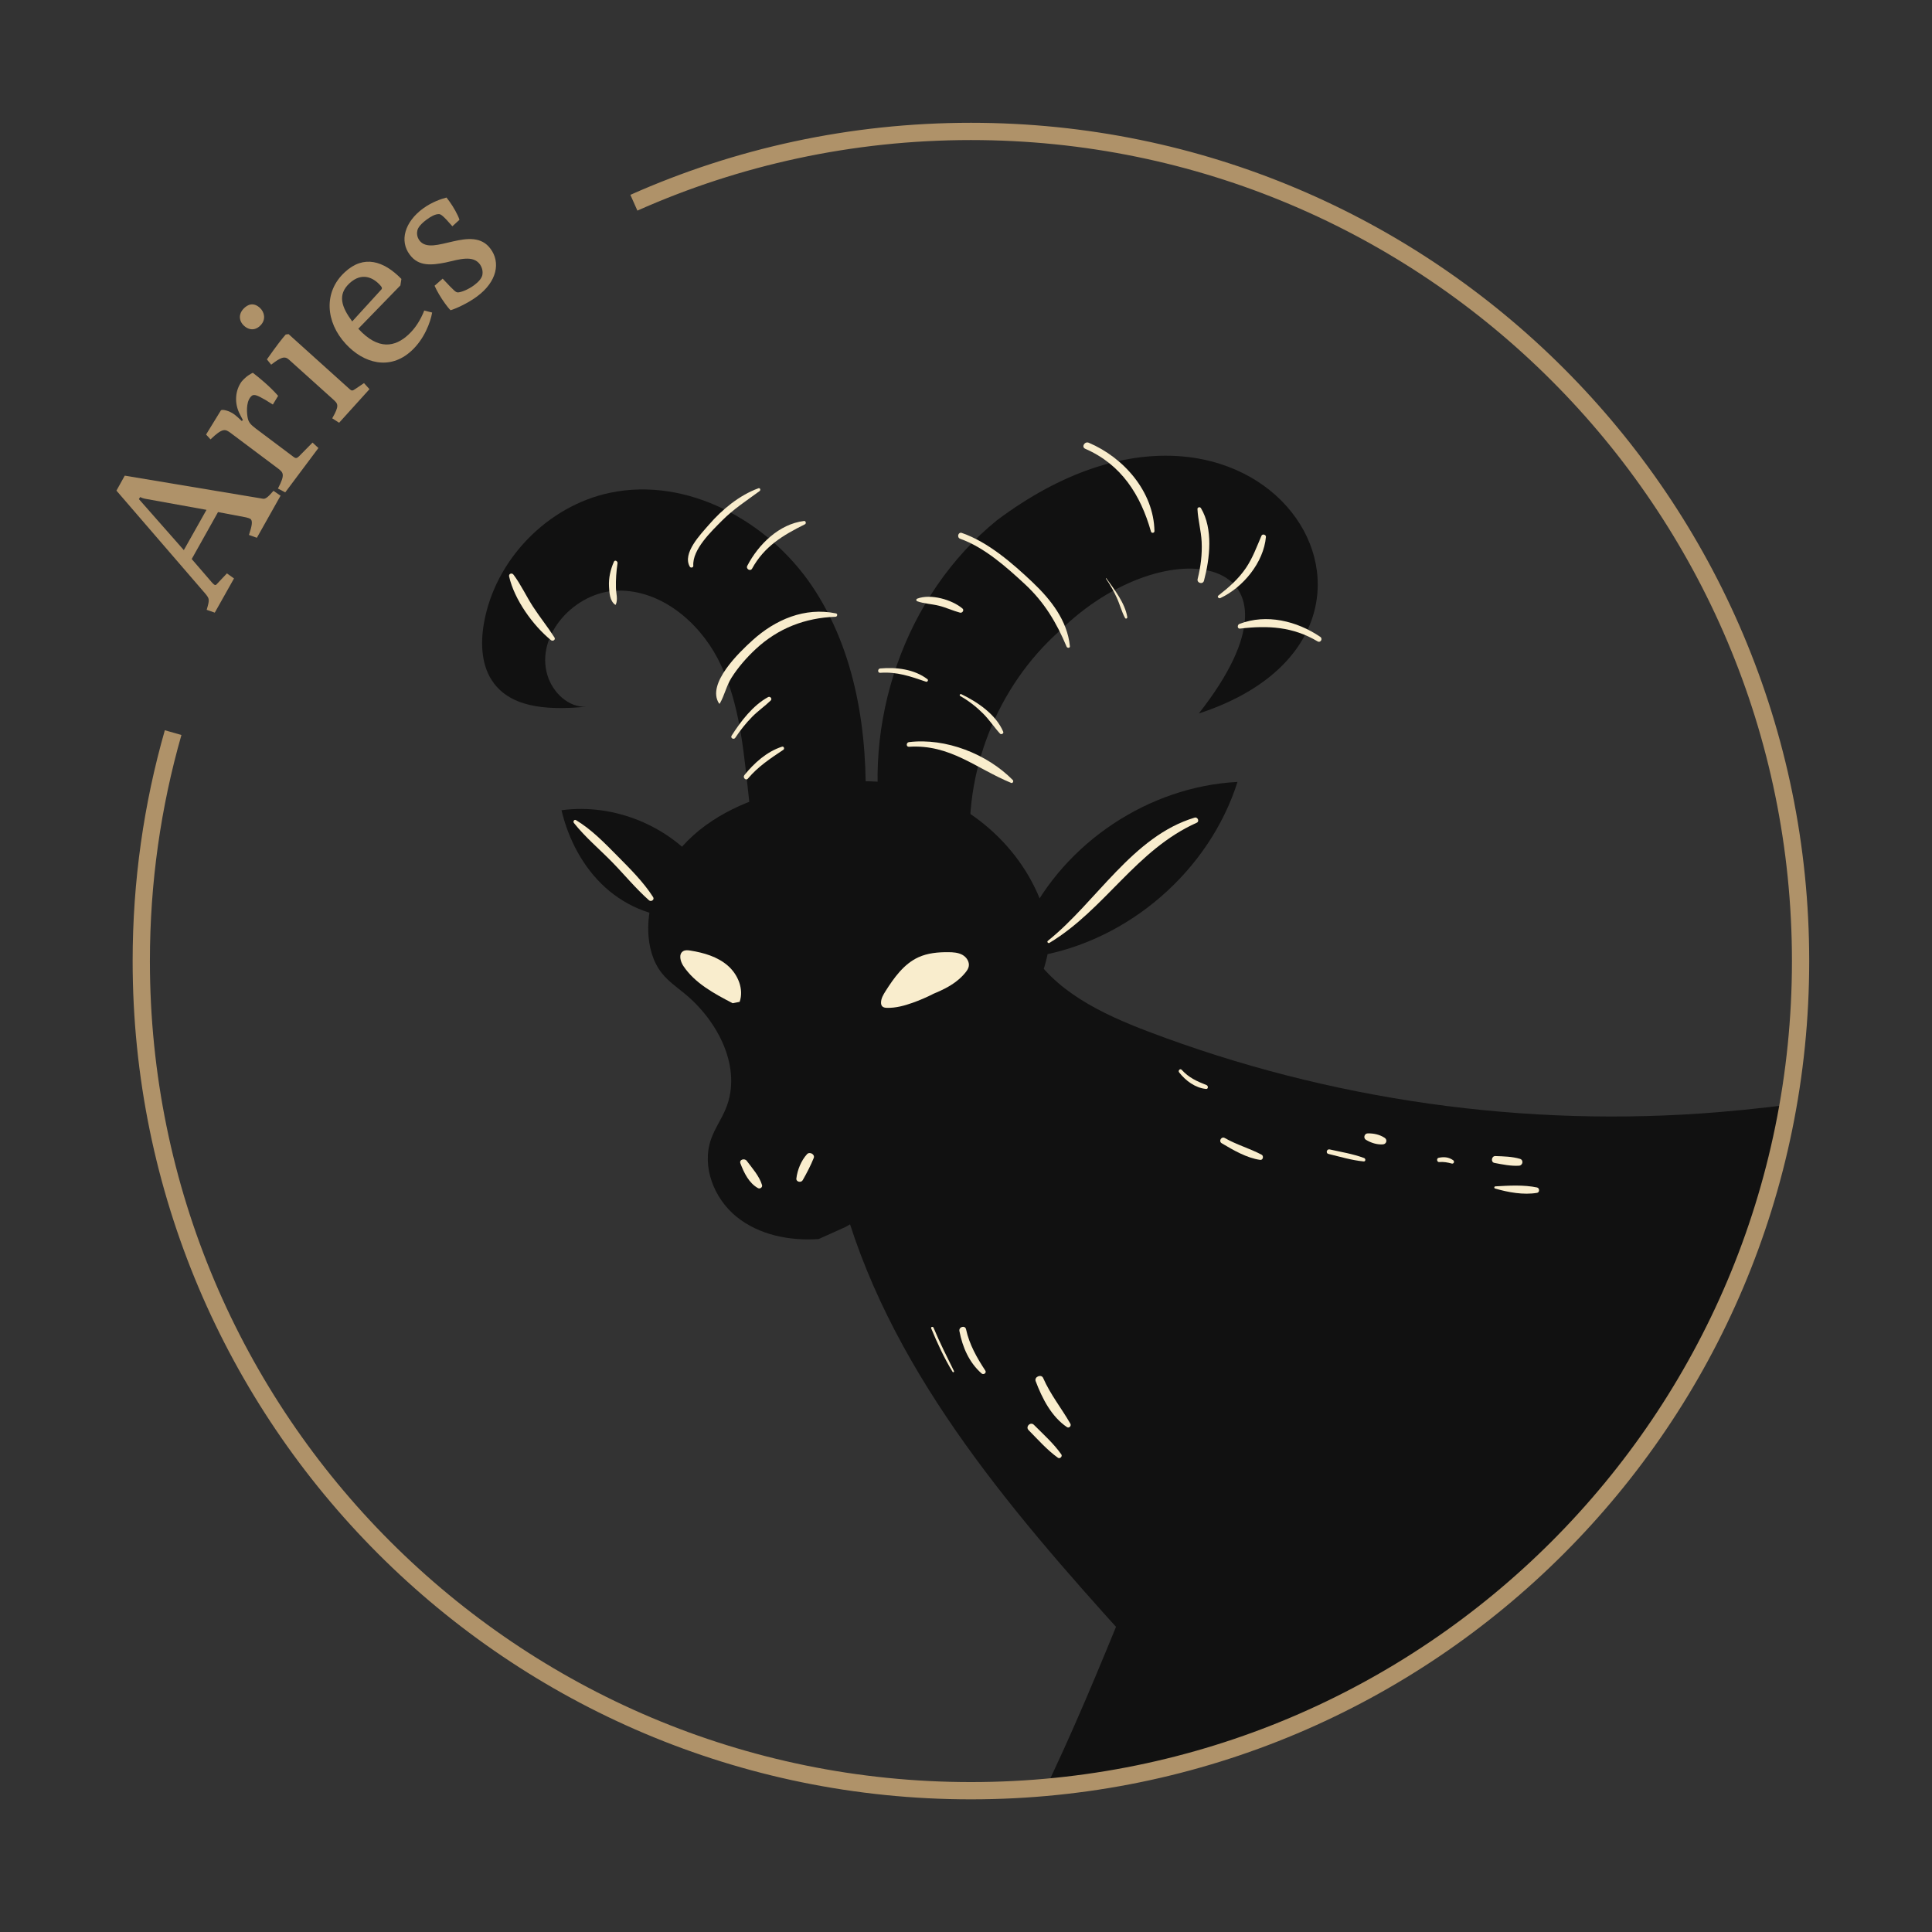 <?xml version="1.0" encoding="UTF-8" standalone="no"?>
<!-- Created with Inkscape (http://www.inkscape.org/) -->

<svg
   width="128"
   height="128"
   viewBox="0 0 33.867 33.867"
   version="1.1"
   id="svg1"
   inkscape:version="1.4.2 (f4327f4, 2025-05-13)"
   sodipodi:docname="Ovan.svg"
   xmlns:inkscape="http://www.inkscape.org/namespaces/inkscape"
   xmlns:sodipodi="http://sodipodi.sourceforge.net/DTD/sodipodi-0.dtd"
   xmlns="http://www.w3.org/2000/svg"
   xmlns:svg="http://www.w3.org/2000/svg">
  <rect x="0" y="0" width="33.867" height="33.867" fill="#333333" stroke="none"/>
  <sodipodi:namedview
     id="namedview1"
     pagecolor="#ffffff"
     bordercolor="#000000"
     borderopacity="0.25"
     inkscape:showpageshadow="2"
     inkscape:pageopacity="0.0"
     inkscape:pagecheckerboard="0"
     inkscape:deskcolor="#d1d1d1"
     inkscape:document-units="mm"
     inkscape:zoom="4.0668163"
     inkscape:cx="73.398938"
     inkscape:cy="39.957546"
     inkscape:window-width="1920"
     inkscape:window-height="1009"
     inkscape:window-x="1912"
     inkscape:window-y="-8"
     inkscape:window-maximized="1"
     inkscape:current-layer="layer1" />
  <defs
     id="defs1">
    <clipPath
       clipPathUnits="userSpaceOnUse"
       id="clipPath390">
      <path
         d="m 76.478,306.803 c 0,-26.667 21.618,-48.284 48.284,-48.284 v 0 c 26.667,0 48.285,21.617 48.285,48.284 v 0 c 0,26.666 -21.618,48.284 -48.285,48.284 v 0 c -26.666,0 -48.284,-21.618 -48.284,-48.284"
         transform="translate(-118.864,-315.462)"
         id="path390" />
    </clipPath>
    <clipPath
       clipPathUnits="userSpaceOnUse"
       id="clipPath392">
      <path
         d="m 76.478,306.803 c 0,-26.667 21.618,-48.284 48.284,-48.284 v 0 c 26.667,0 48.285,21.617 48.285,48.284 v 0 c 0,26.666 -21.618,48.284 -48.285,48.284 v 0 c -26.666,0 -48.284,-21.618 -48.284,-48.284"
         transform="translate(-119.918,-313.786)"
         id="path392" />
    </clipPath>
    <clipPath
       clipPathUnits="userSpaceOnUse"
       id="clipPath394">
      <path
         d="m 76.478,306.803 c 0,-26.667 21.618,-48.284 48.284,-48.284 v 0 c 26.667,0 48.285,21.617 48.285,48.284 v 0 c 0,26.666 -21.618,48.284 -48.285,48.284 v 0 c -26.666,0 -48.284,-21.618 -48.284,-48.284"
         transform="translate(-116.164,-290.715)"
         id="path394" />
    </clipPath>
    <clipPath
       clipPathUnits="userSpaceOnUse"
       id="clipPath396">
      <path
         d="m 76.478,306.803 c 0,-26.667 21.618,-48.284 48.284,-48.284 v 0 c 26.667,0 48.285,21.617 48.285,48.284 v 0 c 0,26.666 -21.618,48.284 -48.285,48.284 v 0 c -26.666,0 -48.284,-21.618 -48.284,-48.284"
         transform="translate(-108.587,-309.366)"
         id="path396" />
    </clipPath>
    <clipPath
       clipPathUnits="userSpaceOnUse"
       id="clipPath398">
      <path
         d="m 76.478,306.803 c 0,-26.667 21.618,-48.284 48.284,-48.284 v 0 c 26.667,0 48.285,21.617 48.285,48.284 v 0 c 0,26.666 -21.618,48.284 -48.285,48.284 v 0 c -26.666,0 -48.284,-21.618 -48.284,-48.284"
         transform="translate(-128.169,-309.033)"
         id="path398" />
    </clipPath>
    <clipPath
       clipPathUnits="userSpaceOnUse"
       id="clipPath400">
      <path
         d="m 76.478,306.803 c 0,-26.667 21.618,-48.284 48.284,-48.284 v 0 c 26.667,0 48.285,21.617 48.285,48.284 v 0 c 0,26.666 -21.618,48.284 -48.285,48.284 v 0 c -26.666,0 -48.284,-21.618 -48.284,-48.284"
         transform="translate(-117.416,-293.489)"
         id="path400" />
    </clipPath>
    <clipPath
       clipPathUnits="userSpaceOnUse"
       id="clipPath402">
      <path
         d="m 76.478,306.803 c 0,-26.667 21.618,-48.284 48.284,-48.284 v 0 c 26.667,0 48.285,21.617 48.285,48.284 v 0 c 0,26.666 -21.618,48.284 -48.285,48.284 v 0 c -26.666,0 -48.284,-21.618 -48.284,-48.284"
         transform="translate(-138.468,-271.157)"
         id="path402" />
    </clipPath>
    <clipPath
       clipPathUnits="userSpaceOnUse"
       id="clipPath406">
      <path
         d="m 76.478,306.803 c 0,-26.667 21.618,-48.284 48.284,-48.284 v 0 c 26.667,0 48.285,21.617 48.285,48.284 v 0 c 0,26.666 -21.618,48.284 -48.285,48.284 v 0 c -26.666,0 -48.284,-21.618 -48.284,-48.284"
         transform="translate(-165.457,-278.563)"
         id="path406" />
    </clipPath>
    <clipPath
       clipPathUnits="userSpaceOnUse"
       id="clipPath414">
      <path
         d="m 76.478,306.803 c 0,-26.667 21.618,-48.284 48.284,-48.284 v 0 c 26.667,0 48.285,21.617 48.285,48.284 v 0 c 0,26.666 -21.618,48.284 -48.285,48.284 v 0 c -26.666,0 -48.284,-21.618 -48.284,-48.284"
         transform="translate(-133.982,-269.716)"
         id="path414" />
    </clipPath>
    <clipPath
       clipPathUnits="userSpaceOnUse"
       id="clipPath416">
      <path
         d="M 0,500 H 500 V 0 H 0 Z"
         transform="translate(-105.459,-350.734)"
         id="path416" />
    </clipPath>
    <clipPath
       clipPathUnits="userSpaceOnUse"
       id="clipPath423">
      <path
         d="M 0,500 H 500 V 0 H 0 Z"
         transform="translate(-104.409,-327.459)"
         id="path423" />
    </clipPath>
    <clipPath
       clipPathUnits="userSpaceOnUse"
       id="clipPath425">
      <path
         d="M 0,500 H 500 V 0 H 0 Z"
         transform="translate(-108.9,-329.71)"
         id="path425" />
    </clipPath>
    <clipPath
       clipPathUnits="userSpaceOnUse"
       id="clipPath427">
      <path
         d="M 0,500 H 500 V 0 H 0 Z"
         transform="translate(-112.305,-329.545)"
         id="path427" />
    </clipPath>
    <clipPath
       clipPathUnits="userSpaceOnUse"
       id="clipPath429">
      <path
         d="M 0,500 H 500 V 0 H 0 Z"
         transform="translate(-110.438,-321.736)"
         id="path429" />
    </clipPath>
    <clipPath
       clipPathUnits="userSpaceOnUse"
       id="clipPath431">
      <path
         d="M 0,500 H 500 V 0 H 0 Z"
         transform="translate(-111.33,-319.744)"
         id="path431" />
    </clipPath>
    <clipPath
       clipPathUnits="userSpaceOnUse"
       id="clipPath433">
      <path
         d="M 0,500 H 500 V 0 H 0 Z"
         transform="translate(-121.871,-327.652)"
         id="path433" />
    </clipPath>
    <clipPath
       clipPathUnits="userSpaceOnUse"
       id="clipPath435">
      <path
         d="M 0,500 H 500 V 0 H 0 Z"
         transform="translate(-124.359,-331.27)"
         id="path435" />
    </clipPath>
    <clipPath
       clipPathUnits="userSpaceOnUse"
       id="clipPath437">
      <path
         d="M 0,500 H 500 V 0 H 0 Z"
         transform="translate(-132.797,-328.965)"
         id="path437" />
    </clipPath>
    <clipPath
       clipPathUnits="userSpaceOnUse"
       id="clipPath439">
      <path
         d="M 0,500 H 500 V 0 H 0 Z"
         transform="translate(-131.599,-336.484)"
         id="path439" />
    </clipPath>
    <clipPath
       clipPathUnits="userSpaceOnUse"
       id="clipPath441">
      <path
         d="M 0,500 H 500 V 0 H 0 Z"
         transform="translate(-138.476,-328.842)"
         id="path441" />
    </clipPath>
    <clipPath
       clipPathUnits="userSpaceOnUse"
       id="clipPath443">
      <path
         d="M 0,500 H 500 V 0 H 0 Z"
         transform="translate(-139.423,-327.836)"
         id="path443" />
    </clipPath>
    <clipPath
       clipPathUnits="userSpaceOnUse"
       id="clipPath445">
      <path
         d="M 0,500 H 500 V 0 H 0 Z"
         transform="translate(-145.211,-325.591)"
         id="path445" />
    </clipPath>
    <clipPath
       clipPathUnits="userSpaceOnUse"
       id="clipPath447">
      <path
         d="M 0,500 H 500 V 0 H 0 Z"
         transform="translate(-119.726,-323.509)"
         id="path447" />
    </clipPath>
    <clipPath
       clipPathUnits="userSpaceOnUse"
       id="clipPath449">
      <path
         d="M 0,500 H 500 V 0 H 0 Z"
         transform="translate(-124.359,-322.165)"
         id="path449" />
    </clipPath>
    <clipPath
       clipPathUnits="userSpaceOnUse"
       id="clipPath451">
      <path
         d="M 0,500 H 500 V 0 H 0 Z"
         transform="translate(-121.391,-319.226)"
         id="path451" />
    </clipPath>
    <clipPath
       clipPathUnits="userSpaceOnUse"
       id="clipPath453">
      <path
         d="M 0,500 H 500 V 0 H 0 Z"
         transform="translate(-112.063,-317.382)"
         id="path453" />
    </clipPath>
    <clipPath
       clipPathUnits="userSpaceOnUse"
       id="clipPath455">
      <path
         d="M 0,500 H 500 V 0 H 0 Z"
         transform="translate(-100.858,-325.556)"
         id="path455" />
    </clipPath>
    <clipPath
       clipPathUnits="userSpaceOnUse"
       id="clipPath457">
      <path
         d="M 0,500 H 500 V 0 H 0 Z"
         transform="translate(-106.572,-310.519)"
         id="path457" />
    </clipPath>
    <clipPath
       clipPathUnits="userSpaceOnUse"
       id="clipPath459">
      <path
         d="M 0,500 H 500 V 0 H 0 Z"
         transform="translate(-129.524,-307.866)"
         id="path459" />
    </clipPath>
    <clipPath
       clipPathUnits="userSpaceOnUse"
       id="clipPath461">
      <path
         d="M 0,500 H 500 V 0 H 0 Z"
         transform="translate(-111.629,-295.092)"
         id="path461" />
    </clipPath>
    <clipPath
       clipPathUnits="userSpaceOnUse"
       id="clipPath463">
      <path
         d="M 0,500 H 500 V 0 H 0 Z"
         transform="translate(-115.234,-294.121)"
         id="path463" />
    </clipPath>
    <clipPath
       clipPathUnits="userSpaceOnUse"
       id="clipPath465">
      <path
         d="M 0,500 H 500 V 0 H 0 Z"
         transform="translate(-111.179,-304.372)"
         id="path465" />
    </clipPath>
    <clipPath
       clipPathUnits="userSpaceOnUse"
       id="clipPath467">
      <path
         d="M 0,500 H 500 V 0 H 0 Z"
         transform="translate(-122.822,-304.924)"
         id="path467" />
    </clipPath>
    <clipPath
       clipPathUnits="userSpaceOnUse"
       id="clipPath469">
      <path
         d="M 0,500 H 500 V 0 H 0 Z"
         transform="translate(-145.683,-295.645)"
         id="path469" />
    </clipPath>
    <clipPath
       clipPathUnits="userSpaceOnUse"
       id="clipPath471">
      <path
         d="M 0,500 H 500 V 0 H 0 Z"
         transform="translate(-147.861,-296.458)"
         id="path471" />
    </clipPath>
    <clipPath
       clipPathUnits="userSpaceOnUse"
       id="clipPath473">
      <path
         d="M 0,500 H 500 V 0 H 0 Z"
         transform="translate(-155.336,-293.64)"
         id="path473" />
    </clipPath>
    <clipPath
       clipPathUnits="userSpaceOnUse"
       id="clipPath475">
      <path
         d="M 0,500 H 500 V 0 H 0 Z"
         transform="translate(-155.298,-295.123)"
         id="path475" />
    </clipPath>
    <clipPath
       clipPathUnits="userSpaceOnUse"
       id="clipPath477">
      <path
         d="M 0,500 H 500 V 0 H 0 Z"
         transform="translate(-152.102,-295.172)"
         id="path477" />
    </clipPath>
    <clipPath
       clipPathUnits="userSpaceOnUse"
       id="clipPath479">
      <path
         d="M 0,500 H 500 V 0 H 0 Z"
         transform="translate(-137.039,-300.365)"
         id="path479" />
    </clipPath>
    <clipPath
       clipPathUnits="userSpaceOnUse"
       id="clipPath481">
      <path
         d="M 0,500 H 500 V 0 H 0 Z"
         transform="translate(-139.503,-296.263)"
         id="path481" />
    </clipPath>
    <clipPath
       clipPathUnits="userSpaceOnUse"
       id="clipPath483">
      <path
         d="M 0,500 H 500 V 0 H 0 Z"
         transform="translate(-122.676,-285.544)"
         id="path483" />
    </clipPath>
    <clipPath
       clipPathUnits="userSpaceOnUse"
       id="clipPath485">
      <path
         d="M 0,500 H 500 V 0 H 0 Z"
         transform="translate(-124.312,-285.382)"
         id="path485" />
    </clipPath>
    <clipPath
       clipPathUnits="userSpaceOnUse"
       id="clipPath487">
      <path
         d="M 0,500 H 500 V 0 H 0 Z"
         transform="translate(-128.728,-282.484)"
         id="path487" />
    </clipPath>
    <clipPath
       clipPathUnits="userSpaceOnUse"
       id="clipPath489">
      <path
         d="M 0,500 H 500 V 0 H 0 Z"
         transform="translate(-128.318,-279.648)"
         id="path489" />
    </clipPath>
  </defs>
  <g
     inkscape:label="Layer 1"
     inkscape:groupmode="layer"
     id="layer1">
    <g
       id="g36"
       transform="matrix(0.227,0,0,0.227,-20.807,-41.624)">
      <path
         id="path389"
         d="m 0,0 c 0.167,4.552 -0.542,9.301 -3.09,13.077 -2.548,3.776 -7.232,6.333 -11.691,5.403 -3.645,-0.76 -6.675,-3.891 -7.315,-7.558 -0.209,-1.202 -0.15,-2.538 0.595,-3.504 1.172,-1.52 3.43,-1.501 5.343,-1.338 -1.037,-0.052 -1.949,0.82 -2.255,1.813 -0.727,2.357 1.606,4.869 4.072,4.917 2.465,0.047 4.66,-1.77 5.799,-3.957 1.137,-2.188 1.426,-4.704 1.695,-7.155 0.208,-1.891 0.416,-3.781 0.624,-5.673"
         style="fill:#111111;fill-opacity:1;fill-rule:nonzero;stroke:none"
         transform="matrix(1.333,0,0,-1.333,158.485,246.05)"
         clip-path="url(#clipPath390)" />
      <path
         id="path391"
         d="M 0,0 C -1.327,6.769 1.212,14.226 6.574,18.566 21.756,29.935 32.992,12.184 18.263,7.369 25.533,16.622 16.375,18.227 10.22,12.171 6.573,8.949 4.595,3.933 5.059,-0.911"
         style="fill:#111111;fill-opacity:1;fill-rule:nonzero;stroke:none"
         transform="matrix(1.333,0,0,-1.333,159.891,248.286)"
         clip-path="url(#clipPath392)" />
      <path
         id="path393"
         d="m 0,0 c -1.678,-0.118 -3.448,0.23 -4.757,1.286 -1.309,1.056 -2.038,2.908 -1.482,4.496 0.219,0.625 0.614,1.174 0.863,1.788 0.948,2.334 -0.438,5.04 -2.384,6.64 -0.462,0.38 -0.961,0.727 -1.332,1.195 -0.533,0.674 -0.757,1.552 -0.783,2.41 -0.072,2.423 1.363,4.721 3.322,6.148 1.96,1.428 4.381,2.086 6.785,2.393 1.227,0.158 2.473,0.23 3.702,0.092 3.891,-0.437 7.442,-3.147 8.891,-6.784 0.327,-0.822 0.556,-1.701 0.504,-2.584 C 13.275,16.182 12.937,15.329 12.603,14.493 11.932,12.817 11.261,11.142 10.59,9.465 10.032,8.073 9.456,6.65 8.464,5.524 7.808,4.78 6.993,4.195 6.175,3.632 4.677,2.603 3.141,1.627 1.572,0.708"
         style="fill:#111111;fill-opacity:1;fill-rule:nonzero;stroke:none"
         transform="matrix(1.333,0,0,-1.333,154.885,279.046)"
         clip-path="url(#clipPath394)" />
      <path
         id="path395"
         d="M 0,0 C -1.735,-0.151 -3.492,0.54 -4.783,1.708 -6.075,2.877 -6.919,4.49 -7.323,6.185 -4.252,6.604 -1.003,5.255 0.869,2.786 1.194,2.358 1.479,1.901 1.816,1.482"
         style="fill:#111111;fill-opacity:1;fill-rule:nonzero;stroke:none"
         transform="matrix(1.333,0,0,-1.333,144.783,254.179)"
         clip-path="url(#clipPath396)" />
      <path
         id="path397"
         d="M 0,0 C 2.229,4.641 7.109,7.891 12.251,8.158 10.617,3.01 5.947,-1.044 0.621,-1.94"
         style="fill:#111111;fill-opacity:1;fill-rule:nonzero;stroke:none"
         transform="matrix(1.333,0,0,-1.333,170.893,254.622)"
         clip-path="url(#clipPath398)" />
      <path
         id="path399"
         d="m 0,0 c 2.622,-10.066 9.678,-18.3 16.662,-26.009 3.348,-3.696 6.821,-7.434 11.234,-9.757 3.506,-1.844 7.442,-2.704 11.356,-3.311 8.253,-1.28 16.666,-1.521 24.978,-0.716 3.624,0.351 7.274,0.912 10.624,2.337 3.141,1.337 5.925,3.395 8.48,5.658 3.886,3.441 7.368,7.486 9.347,12.284 1.978,4.798 2.314,10.433 0.083,15.119 C 89.473,2.52 81.396,5.969 73.755,6.486 66.115,7.003 58.528,5.21 50.897,4.578 39.717,3.652 28.335,5.258 17.848,9.241 c -2.698,1.025 -5.515,2.358 -6.947,4.863"
         style="fill:#111111;fill-opacity:1;fill-rule:nonzero;stroke:none"
         transform="matrix(1.333,0,0,-1.333,156.555,275.348)"
         clip-path="url(#clipPath400)" />
      <path
         id="path401"
         d="m 0,0 c 0.849,-3.537 1.698,-7.074 2.547,-10.61 0.537,-2.239 1.076,-4.482 1.83,-6.657 0.835,-2.407 1.952,-4.853 1.668,-7.385 -0.201,-1.8 -1.109,-3.537 -0.872,-5.333 0.099,-0.747 0.394,-1.455 0.723,-2.134 1.17,-2.419 2.857,-4.834 2.592,-7.508 -0.148,-1.496 -0.901,-2.851 -1.452,-4.249 -0.932,-2.364 -1.302,-4.947 -1.071,-7.477 1.792,-0.189 3.584,-0.377 5.376,-0.565 0.491,-0.051 1.076,-0.064 1.37,0.332 0.175,0.235 0.188,0.548 0.195,0.84 0.052,2.18 0.102,4.359 0.153,6.538 0.064,2.712 0.127,5.429 -0.065,8.136 -0.105,1.487 -0.287,2.969 -0.327,4.458 -0.119,4.369 0.981,8.665 1.789,12.961 0.807,4.295 1.315,8.799 0.046,12.981"
         style="fill:#111111;fill-opacity:1;fill-rule:nonzero;stroke:none"
         transform="matrix(1.333,0,0,-1.333,184.624,305.124)"
         clip-path="url(#clipPath402)" />
      <path
         id="path405"
         d="m 0,0 c 0.822,-7.277 1.742,-14.839 5.676,-21.015 1.118,-1.756 2.457,-3.358 3.792,-4.954 3.405,-4.072 6.809,-8.144 10.214,-12.215 1.279,-1.53 2.589,-3.116 3.164,-5.025 0.815,-2.708 0.03,-5.61 -0.753,-8.327 -0.606,-2.099 -1.286,-4.321 -2.934,-5.756 -0.627,-0.547 -1.383,-0.966 -1.867,-1.643 2.312,-0.048 4.625,0.025 6.929,0.22 0.917,3.87 2.183,7.657 3.779,11.299 1.082,2.47 2.324,4.903 2.871,7.543 0.36,1.742 0.379,3.661 -0.542,5.182 -0.499,0.823 -1.236,1.469 -1.946,2.118 -2.333,2.129 -4.507,4.432 -6.497,6.885 -0.949,1.17 -1.873,2.402 -2.359,3.829 -0.71,2.088 -0.413,4.389 0.191,6.51 0.605,2.121 1.506,4.154 2.014,6.299 0.681,2.866 0.639,5.902 -0.122,8.748"
         style="fill:#111111;fill-opacity:1;fill-rule:nonzero;stroke:none"
         transform="matrix(1.333,0,0,-1.333,220.609,295.249)"
         clip-path="url(#clipPath406)" />
      <path
         id="path413"
         d="m 0,0 c -1.576,-3.85 -3.153,-7.704 -4.983,-11.439 -0.787,-1.604 -1.624,-3.201 -2.094,-4.924 -0.47,-1.723 -0.547,-3.618 0.176,-5.252 0.371,-0.839 0.936,-1.576 1.371,-2.384 1.317,-2.438 1.407,-5.41 2.817,-7.794 1.126,-1.905 3.03,-3.277 5.115,-4.015 2.085,-0.738 4.345,-0.88 6.549,-0.7 1.598,0.13 3.195,0.428 4.669,1.059 0.165,0.071 0.342,0.158 0.415,0.324 0.057,0.127 0.038,0.274 0.017,0.412 -0.315,2.086 -0.769,4.15 -1.358,6.174 -1.392,-0.527 -2.85,-0.883 -4.328,-1.059 -1.591,-0.19 -3.363,-0.113 -4.565,0.944 -1.193,1.049 -1.494,2.748 -2.074,4.227 -0.654,1.668 -1.741,3.193 -2.007,4.964 -0.292,1.942 0.466,3.919 1.605,5.518 1.14,1.6 2.642,2.897 4.072,4.244 3.777,3.559 7.156,7.61 9.473,12.254"
         style="fill:#111111;fill-opacity:1;fill-rule:nonzero;stroke:none"
         transform="matrix(1.333,0,0,-1.333,178.643,307.045)"
         clip-path="url(#clipPath414)" />
      <path
         id="path415"
         d="m 0,0 c 5.966,2.656 12.573,4.131 19.525,4.131 26.544,0 48.063,-21.518 48.063,-48.062 0,-26.545 -21.519,-48.063 -48.063,-48.063 -26.545,0 -48.063,21.518 -48.063,48.063 0,4.59 0.643,9.03 1.846,13.234"
         style="fill:none;stroke:#af9269;stroke-width:1;stroke-linecap:butt;stroke-linejoin:miter;stroke-miterlimit:10;stroke-dasharray:none;stroke-opacity:1"
         transform="matrix(1.333,0,0,-1.333,140.611,199.021)"
         clip-path="url(#clipPath416)" />
      <path
         id="path417"
         d="m 0.162,0.003 2.272,-9.8076e-4 0.054,-0.501 -0.861,-0.215 c -0.058,-0.008 -0.066,-0.07 -0.068,-0.096 -0.001,-0.026 0.021,-0.106 0.039,-0.17 L 2.213,-2.684 5.33,-2.69 5.857,-1.131 c 0.033,0.13 0.045,0.176 0.049,0.255 -0.011,0.195 -0.296,0.287 -0.852,0.398 L 5.136,0.001 7.933,5.863345e-4 7.977,-0.495 C 7.463,-0.596 7.322,-0.678 7.28,-0.802 L 4.519,-8.432 3.527,-8.426 0.847,-1.001 C 0.707,-0.653 0.682,-0.626 0.075,-0.486 Z M 2.438,-3.335 3.736,-7.051 l 0.137,0.004 c 0.003,0.052 0.02,0.204 0.075,0.348 l 1.167,3.364 z m 0,0"
         style="fill:#af9269;fill-opacity:1;fill-rule:nonzero;stroke:none"
         aria-label="A"
         transform="matrix(0.654,-1.162,1.162,0.654,108.137,230.862)" />
      <path
         id="path418"
         d="M 0.485,0.003 3.692,-0.004 3.74,-0.465 2.648,-0.612 c -0.23,-0.033 -0.227,-0.108 -0.232,-0.25 l -0.001,-2.712 c 0.004,-0.384 0.034,-0.539 0.196,-0.734 0.19,-0.216 0.639,-0.613 1.049,-0.613 0.134,0.002 0.213,0.03 0.26,0.112 0.07,0.094 0.141,0.363 0.201,1.183 l 0.586,-0.059 C 4.86,-4.416 4.89,-5.215 4.894,-5.658 4.582,-5.82 4.303,-5.859 4.104,-5.871 c -0.628,0.003 -1.27,0.398 -1.581,1.057 l -0.166,0.345 -0.08,-0.028 c 0.012,-0.082 0.044,-0.37 0.046,-0.563 -0.003,-0.394 -0.184,-0.771 -0.285,-0.768 l -1.629,0.154 -0.07,0.375 c 0.966,0.153 0.992,0.325 0.997,0.702 l 0.004,3.457 c -0.009,0.359 -0.016,0.525 -0.932,0.671 z m 0,0"
         style="fill:#af9269;fill-opacity:1;fill-rule:nonzero;stroke:none"
         aria-label="r"
         transform="matrix(0.801,-1.066,1.066,0.801,113.296,221.902)" />
      <path
         id="path419"
         d="m 1.732,-7.16 c 0.431,0.006 0.697,-0.329 0.701,-0.71 5.057e-4,-0.49 -0.314,-0.664 -0.696,-0.667 -0.44,0.002 -0.688,0.305 -0.69,0.669 -0.008,0.481 0.311,0.713 0.685,0.708 z M 0.564,-0.002 3.186,0.001 3.235,-0.469 2.645,-0.616 C 2.432,-0.66 2.418,-0.711 2.418,-0.869 L 2.415,-5.615 2.288,-5.721 c -0.299,0.001 -0.79,0.034 -1.8,0.156 l -0.062,0.387 c 0.682,0.127 0.917,0.23 0.907,0.586 l 0.004,3.435 c -0.002,0.365 -0.001,0.506 -0.849,0.686 z m 0,0"
         style="fill:#af9269;fill-opacity:1;fill-rule:nonzero;stroke:none"
         aria-label="i"
         transform="matrix(0.893,-0.99,0.99,0.893,117.346,216.572)" />
      <path
         id="path420"
         d="M 0.416,-2.77 C 0.413,-1.244 1.239,0.107 2.948,0.103 3.968,0.103 4.885,-0.375 5.327,-0.716 L 5.071,-1.112 C 4.55,-0.858 3.993,-0.703 3.437,-0.705 2.417,-0.704 1.543,-1.191 1.546,-2.924 L 5.038,-3.118 5.335,-3.354 C 5.291,-4.828 4.684,-5.865 3.2,-5.862 1.483,-5.866 0.412,-4.478 0.416,-2.77 Z m 1.157,-0.703 c 0.107,-1.016 0.401,-1.733 1.388,-1.732 0.987,8.278e-4 1.232,0.721 1.222,1.285 0.005,0.116 -0.016,0.225 -0.115,0.229 z m 0,0"
         style="fill:#af9269;fill-opacity:1;fill-rule:nonzero;stroke:none"
         aria-label="e"
         transform="matrix(0.981,-0.903,0.903,0.981,120.453,213.014)" />
      <path
         id="path421"
         d="M 0.678,-0.168 C 0.927,-0.072 1.7,0.104 2.387,0.101 3.845,0.099 4.656,-0.686 4.653,-1.649 4.66,-2.547 3.927,-2.956 3.156,-3.292 2.41,-3.623 1.628,-3.865 1.625,-4.494 c 0.003,-0.26 0.135,-0.439 0.246,-0.532 0.133,-0.121 0.416,-0.189 0.809,-0.189 0.293,-0.002 0.584,0.037 0.744,0.156 0.101,0.06 0.156,0.203 0.224,1.039 l 0.553,-0.058 c 0.101,-0.275 0.164,-0.854 0.164,-1.19 0.002,-0.101 -0.004,-0.192 -0.002,-0.293 -0.294,-0.115 -0.806,-0.289 -1.47,-0.297 -1.324,-9.37e-4 -2.216,0.695 -2.208,1.691 -0.009,0.881 0.695,1.269 1.408,1.606 0.762,0.329 1.531,0.59 1.531,1.26 -0.008,0.227 -0.086,0.432 -0.262,0.593 C 3.22,-0.595 2.996,-0.527 2.644,-0.524 2.208,-0.525 1.832,-0.628 1.649,-0.734 1.535,-0.818 1.521,-0.857 1.395,-1.911 l -0.621,0.052 c -0.07,0.312 -0.12,0.756 -0.122,1.192 -0.001,0.159 3.8506e-4,0.335 0.025,0.499 z m 0,0"
         style="fill:#af9269;fill-opacity:1;fill-rule:nonzero;stroke:none"
         aria-label="s"
         transform="matrix(1.073,-0.791,0.791,1.073,125.859,208.038)" />
      <path
         id="path422"
         d="M 0,0 C 0.134,0.296 0.02,0.64 0.01,0.958 -0.003,1.444 0.03,1.917 0.102,2.397 0.119,2.512 -0.049,2.615 -0.107,2.485 -0.305,2.037 -0.42,1.537 -0.392,1.045 -0.372,0.69 -0.347,0.207 -0.032,-0.008 -0.022,-0.015 -0.005,-0.011 0,0"
         style="fill:#f9edcd;fill-opacity:1;fill-rule:nonzero;stroke:none"
         transform="matrix(1.333,0,0,-1.333,139.212,230.055)"
         clip-path="url(#clipPath423)" />
      <path
         id="path424"
         d="M 0,0 C -0.063,0.944 1.054,2 1.668,2.619 2.325,3.28 3.094,3.778 3.841,4.327 3.914,4.381 3.875,4.525 3.773,4.488 2.669,4.086 1.672,3.263 0.91,2.383 0.428,1.826 -0.656,0.722 -0.202,-0.055 -0.15,-0.144 0.007,-0.11 0,0"
         style="fill:#f9edcd;fill-opacity:1;fill-rule:nonzero;stroke:none"
         transform="matrix(1.333,0,0,-1.333,145.2,227.054)"
         clip-path="url(#clipPath425)" />
      <path
         id="path426"
         d="M 0,0 C 0.709,1.29 1.791,1.935 3.062,2.567 3.149,2.61 3.112,2.771 3.01,2.758 1.566,2.583 0.365,1.401 -0.278,0.163 -0.374,-0.021 -0.101,-0.182 0,0"
         style="fill:#f9edcd;fill-opacity:1;fill-rule:nonzero;stroke:none"
         transform="matrix(1.333,0,0,-1.333,149.74,227.273)"
         clip-path="url(#clipPath427)" />
      <path
         id="path428"
         d="M 0,0 C 0.273,0.477 0.374,1.009 0.673,1.486 1.055,2.093 1.56,2.668 2.086,3.156 3.378,4.355 4.94,4.958 6.7,5.02 6.807,5.023 6.84,5.192 6.726,5.215 4.919,5.588 3.219,4.862 1.881,3.648 1.128,2.965 -0.787,1.141 -0.051,0 -0.039,-0.018 -0.011,-0.02 0,0"
         style="fill:#f9edcd;fill-opacity:1;fill-rule:nonzero;stroke:none"
         transform="matrix(1.333,0,0,-1.333,147.251,237.685)"
         clip-path="url(#clipPath429)" />
      <path
         id="path430"
         d="M 0,0 C 0.29,0.436 0.612,0.844 0.98,1.218 1.316,1.559 1.71,1.829 2.053,2.16 2.158,2.261 2.024,2.425 1.9,2.357 1.026,1.884 0.313,0.948 -0.212,0.124 -0.298,-0.01 -0.087,-0.131 0,0"
         style="fill:#f9edcd;fill-opacity:1;fill-rule:nonzero;stroke:none"
         transform="matrix(1.333,0,0,-1.333,148.44,240.341)"
         clip-path="url(#clipPath431)" />
      <path
         id="path432"
         d="M 0,0 C 0.396,-0.143 0.842,-0.156 1.253,-0.258 1.674,-0.362 2.061,-0.55 2.479,-0.66 2.609,-0.694 2.732,-0.517 2.619,-0.42 2.007,0.097 0.773,0.447 0,0.152 -0.074,0.125 -0.076,0.027 0,0"
         style="fill:#f9edcd;fill-opacity:1;fill-rule:nonzero;stroke:none"
         transform="matrix(1.333,0,0,-1.333,162.495,229.797)"
         clip-path="url(#clipPath433)" />
      <path
         id="path434"
         d="M 0,0 C 1.391,-0.491 2.688,-1.645 3.755,-2.636 4.87,-3.672 5.578,-4.855 6.162,-6.248 6.2,-6.338 6.364,-6.342 6.353,-6.223 6.205,-4.734 5.248,-3.52 4.19,-2.518 3.034,-1.422 1.612,-0.185 0.094,0.339 -0.121,0.413 -0.212,0.075 0,0"
         style="fill:#f9edcd;fill-opacity:1;fill-rule:nonzero;stroke:none"
         transform="matrix(1.333,0,0,-1.333,165.812,224.973)"
         clip-path="url(#clipPath435)" />
      <path
         id="path436"
         d="M 0,0 C 0.243,-0.348 0.448,-0.72 0.627,-1.104 0.806,-1.488 0.906,-1.912 1.109,-2.281 1.15,-2.356 1.25,-2.302 1.238,-2.227 1.104,-1.418 0.492,-0.635 0.025,0.015 0.015,0.03 -0.011,0.016 0,0"
         style="fill:#f9edcd;fill-opacity:1;fill-rule:nonzero;stroke:none"
         transform="matrix(1.333,0,0,-1.333,177.063,228.047)"
         clip-path="url(#clipPath437)" />
      <path
         id="path438"
         d="M 0,0 C 2.094,-0.912 3.206,-2.669 3.808,-4.796 3.839,-4.906 4.012,-4.887 4.01,-4.769 3.969,-2.484 2.229,-0.508 0.204,0.349 -0.032,0.449 -0.239,0.104 0,0"
         style="fill:#f9edcd;fill-opacity:1;fill-rule:nonzero;stroke:none"
         transform="matrix(1.333,0,0,-1.333,175.465,218.021)"
         clip-path="url(#clipPath439)" />
      <path
         id="path440"
         d="M 0,0 C 0.343,1.293 0.541,3.003 -0.176,4.205 -0.229,4.294 -0.384,4.261 -0.378,4.15 -0.345,3.512 -0.167,2.896 -0.135,2.255 -0.1,1.523 -0.189,0.812 -0.367,0.101 -0.427,-0.136 -0.063,-0.237 0,0"
         style="fill:#f9edcd;fill-opacity:1;fill-rule:nonzero;stroke:none"
         transform="matrix(1.333,0,0,-1.333,184.635,228.21)"
         clip-path="url(#clipPath441)" />
      <path
         id="path442"
         d="M 0,0 C 1.323,0.619 2.511,2.066 2.642,3.544 2.653,3.676 2.439,3.738 2.385,3.614 2.108,2.974 1.873,2.315 1.477,1.735 1.04,1.096 0.492,0.618 -0.113,0.147 -0.203,0.077 -0.089,-0.042 0,0"
         style="fill:#f9edcd;fill-opacity:1;fill-rule:nonzero;stroke:none"
         transform="matrix(1.333,0,0,-1.333,185.897,229.552)"
         clip-path="url(#clipPath443)" />
      <path
         id="path444"
         d="m 0,0 c -1.349,0.918 -3.116,1.355 -4.685,0.748 -0.13,-0.051 -0.13,-0.29 0.037,-0.27 1.61,0.192 3.064,0.113 4.494,-0.741 C 0.017,-0.365 0.161,-0.109 0,0"
         style="fill:#f9edcd;fill-opacity:1;fill-rule:nonzero;stroke:none"
         transform="matrix(1.333,0,0,-1.333,193.615,232.545)"
         clip-path="url(#clipPath445)" />
      <path
         id="path446"
         d="m 0,0 c 0.972,0.071 1.754,-0.21 2.655,-0.516 0.077,-0.026 0.151,0.09 0.083,0.142 C 1.981,0.212 0.927,0.336 0,0.252 -0.16,0.238 -0.163,-0.012 0,0"
         style="fill:#f9edcd;fill-opacity:1;fill-rule:nonzero;stroke:none"
         transform="matrix(1.333,0,0,-1.333,159.635,235.322)"
         clip-path="url(#clipPath447)" />
      <path
         id="path448"
         d="M 0,0 C 0.488,-0.278 0.921,-0.615 1.32,-1.011 1.684,-1.373 1.959,-1.803 2.304,-2.178 2.375,-2.255 2.534,-2.174 2.49,-2.07 2.069,-1.069 1.005,-0.346 0.062,0.106 -0.009,0.14 -0.07,0.04 0,0"
         style="fill:#f9edcd;fill-opacity:1;fill-rule:nonzero;stroke:none"
         transform="matrix(1.333,0,0,-1.333,165.813,237.114)"
         clip-path="url(#clipPath449)" />
      <path
         id="path450"
         d="m 0,0 c 2.385,0.152 3.87,-1.248 5.916,-2.092 0.097,-0.04 0.162,0.101 0.097,0.166 C 4.512,-0.407 2.125,0.524 0,0.27 -0.167,0.25 -0.176,-0.011 0,0"
         style="fill:#f9edcd;fill-opacity:1;fill-rule:nonzero;stroke:none"
         transform="matrix(1.333,0,0,-1.333,161.855,241.033)"
         clip-path="url(#clipPath451)" />
      <path
         id="path452"
         d="M 0,0 C 0.586,0.697 1.3,1.167 2.049,1.666 2.139,1.725 2.085,1.884 1.972,1.848 1.094,1.562 0.368,0.909 -0.203,0.203 -0.318,0.062 -0.12,-0.143 0,0"
         style="fill:#f9edcd;fill-opacity:1;fill-rule:nonzero;stroke:none"
         transform="matrix(1.333,0,0,-1.333,149.417,243.491)"
         clip-path="url(#clipPath453)" />
      <path
         id="path454"
         d="M 0,0 C -0.388,0.61 -0.845,1.172 -1.239,1.779 -1.634,2.386 -1.94,3.061 -2.375,3.64 -2.465,3.761 -2.663,3.694 -2.626,3.533 -2.326,2.2 -1.252,0.701 -0.202,-0.156 -0.097,-0.242 0.084,-0.133 0,0"
         style="fill:#f9edcd;fill-opacity:1;fill-rule:nonzero;stroke:none"
         transform="matrix(1.333,0,0,-1.333,134.477,232.592)"
         clip-path="url(#clipPath455)" />
      <path
         id="path456"
         d="M 0,0 C -0.562,0.879 -1.345,1.651 -2.076,2.391 -2.814,3.137 -3.56,3.911 -4.464,4.456 -4.571,4.52 -4.656,4.38 -4.588,4.294 -3.942,3.479 -3.135,2.801 -2.407,2.061 -1.682,1.324 -1.013,0.499 -0.239,-0.185 -0.116,-0.294 0.098,-0.153 0,0"
         style="fill:#f9edcd;fill-opacity:1;fill-rule:nonzero;stroke:none"
         transform="matrix(1.333,0,0,-1.333,142.096,252.641)"
         clip-path="url(#clipPath457)" />
      <path
         id="path458"
         d="M 0,0 C 3.228,1.946 5.001,5.378 8.539,6.964 8.707,7.039 8.587,7.31 8.415,7.258 4.824,6.186 2.715,2.361 -0.092,0.119 -0.161,0.065 -0.073,-0.044 0,0"
         style="fill:#f9edcd;fill-opacity:1;fill-rule:nonzero;stroke:none"
         transform="matrix(1.333,0,0,-1.333,172.699,256.179)"
         clip-path="url(#clipPath459)" />
      <path
         id="path460"
         d="M 0,0 C 0.206,-0.539 0.491,-1.135 1.014,-1.427 1.133,-1.493 1.293,-1.383 1.25,-1.245 1.089,-0.723 0.687,-0.279 0.364,0.154 0.242,0.317 -0.088,0.23 0,0"
         style="fill:#f9edcd;fill-opacity:1;fill-rule:nonzero;stroke:none"
         transform="matrix(1.333,0,0,-1.333,148.839,273.211)"
         clip-path="url(#clipPath461)" />
      <path
         id="path462"
         d="M 0,0 C 0.231,0.406 0.465,0.851 0.639,1.285 0.726,1.503 0.401,1.672 0.252,1.51 -0.088,1.14 -0.308,0.595 -0.366,0.099 -0.389,-0.101 -0.09,-0.158 0,0"
         style="fill:#f9edcd;fill-opacity:1;fill-rule:nonzero;stroke:none"
         transform="matrix(1.333,0,0,-1.333,153.646,274.506)"
         clip-path="url(#clipPath463)" />
      <path
         id="path464"
         d="m 0,0 c -1.069,0.557 -2.183,1.153 -2.854,2.155 -0.18,0.269 -0.29,0.7 -0.009,0.863 0.124,0.072 0.278,0.054 0.419,0.031 C -1.669,2.925 -0.883,2.696 -0.289,2.184 0.305,1.671 0.661,0.821 0.406,0.08"
         style="fill:#f9edcd;fill-opacity:1;fill-rule:nonzero;stroke:none"
         transform="matrix(1.333,0,0,-1.333,148.238,260.837)"
         clip-path="url(#clipPath465)" />
      <path
         id="path466"
         d="m 0,0 c -0.396,-0.202 -0.804,-0.378 -1.223,-0.527 -0.476,-0.169 -0.973,-0.304 -1.478,-0.292 -0.103,0.002 -0.216,0.016 -0.284,0.092 -0.049,0.055 -0.065,0.133 -0.065,0.207 -0.001,0.242 0.13,0.461 0.259,0.666 0.496,0.781 1.064,1.58 1.906,1.965 0.537,0.245 1.142,0.3 1.733,0.295 C 1.127,2.404 1.417,2.386 1.662,2.252 1.906,2.118 2.092,1.836 2.028,1.564 2.001,1.445 1.93,1.34 1.854,1.244 1.23,0.455 0.234,0.075 -0.711,-0.269"
         style="fill:#f9edcd;fill-opacity:1;fill-rule:nonzero;stroke:none"
         transform="matrix(1.333,0,0,-1.333,163.762,260.102)"
         clip-path="url(#clipPath467)" />
      <path
         id="path468"
         d="M 0,0 C 0.673,-0.162 1.353,-0.37 2.044,-0.435 2.164,-0.446 2.168,-0.276 2.07,-0.239 1.431,0.002 0.737,0.112 0.072,0.26 -0.097,0.297 -0.169,0.041 0,0"
         style="fill:#f9edcd;fill-opacity:1;fill-rule:nonzero;stroke:none"
         transform="matrix(1.333,0,0,-1.333,194.243,272.474)"
         clip-path="url(#clipPath469)" />
      <path
         id="path470"
         d="M 0,0 C 0.296,-0.175 0.636,-0.285 0.981,-0.261 1.183,-0.246 1.254,0.002 1.083,0.116 0.796,0.308 0.445,0.382 0.102,0.376 -0.098,0.374 -0.174,0.103 0,0"
         style="fill:#f9edcd;fill-opacity:1;fill-rule:nonzero;stroke:none"
         transform="matrix(1.333,0,0,-1.333,197.148,271.389)"
         clip-path="url(#clipPath471)" />
      <path
         id="path472"
         d="m 0,0 c 0.755,-0.221 1.65,-0.384 2.432,-0.25 0.157,0.026 0.151,0.278 0,0.311 C 1.666,0.223 0.796,0.172 0.017,0.126 -0.054,0.122 -0.072,0.021 0,0"
         style="fill:#f9edcd;fill-opacity:1;fill-rule:nonzero;stroke:none"
         transform="matrix(1.333,0,0,-1.333,207.115,275.147)"
         clip-path="url(#clipPath473)" />
      <path
         id="path474"
         d="M 0,0 C 0.457,-0.087 0.962,-0.192 1.425,-0.161 1.648,-0.146 1.705,0.168 1.479,0.236 1.032,0.37 0.519,0.381 0.054,0.397 -0.17,0.405 -0.227,0.043 0,0"
         style="fill:#f9edcd;fill-opacity:1;fill-rule:nonzero;stroke:none"
         transform="matrix(1.333,0,0,-1.333,207.064,273.169)"
         clip-path="url(#clipPath475)" />
      <path
         id="path476"
         d="M 0,0 C 0.253,0.022 0.48,-0.02 0.725,-0.086 0.845,-0.119 0.902,0.041 0.806,0.107 0.537,0.292 0.28,0.311 -0.034,0.248 -0.171,0.22 -0.142,-0.013 0,0"
         style="fill:#f9edcd;fill-opacity:1;fill-rule:nonzero;stroke:none"
         transform="matrix(1.333,0,0,-1.333,202.803,273.103)"
         clip-path="url(#clipPath477)" />
      <path
         id="path478"
         d="m 0,0 c 0.38,-0.483 0.926,-0.894 1.555,-0.958 0.138,-0.015 0.14,0.181 0.03,0.224 C 1.027,-0.513 0.561,-0.308 0.149,0.149 0.056,0.252 -0.082,0.104 0,0"
         style="fill:#f9edcd;fill-opacity:1;fill-rule:nonzero;stroke:none"
         transform="matrix(1.333,0,0,-1.333,182.718,266.18)"
         clip-path="url(#clipPath479)" />
      <path
         id="path480"
         d="m 0,0 c 0.658,-0.392 1.46,-0.861 2.232,-0.964 0.162,-0.022 0.214,0.23 0.081,0.3 C 1.623,-0.298 0.864,-0.09 0.177,0.304 -0.02,0.417 -0.195,0.116 0,0"
         style="fill:#f9edcd;fill-opacity:1;fill-rule:nonzero;stroke:none"
         transform="matrix(1.333,0,0,-1.333,186.004,271.65)"
         clip-path="url(#clipPath481)" />
      <path
         id="path482"
         d="M 0,0 C 0.36,-0.865 0.751,-1.722 1.241,-2.522 1.272,-2.575 1.348,-2.529 1.321,-2.475 0.911,-1.644 0.493,-0.82 0.136,0.038 0.102,0.12 -0.035,0.084 0,0"
         style="fill:#f9edcd;fill-opacity:1;fill-rule:nonzero;stroke:none"
         transform="matrix(1.333,0,0,-1.333,163.568,285.942)"
         clip-path="url(#clipPath483)" />
      <path
         id="path484"
         d="M 0,0 C 0.182,-0.937 0.56,-1.817 1.285,-2.454 1.396,-2.552 1.591,-2.425 1.5,-2.287 1.01,-1.539 0.575,-0.776 0.384,0.106 0.33,0.357 -0.048,0.25 0,0"
         style="fill:#f9edcd;fill-opacity:1;fill-rule:nonzero;stroke:none"
         transform="matrix(1.333,0,0,-1.333,165.749,286.157)"
         clip-path="url(#clipPath485)" />
      <path
         id="path486"
         d="M 0,0 C 0.374,-0.993 0.911,-2.056 1.815,-2.664 1.939,-2.747 2.08,-2.587 2.012,-2.468 1.497,-1.566 0.853,-0.779 0.434,0.183 0.328,0.427 -0.095,0.252 0,0"
         style="fill:#f9edcd;fill-opacity:1;fill-rule:nonzero;stroke:none"
         transform="matrix(1.333,0,0,-1.333,171.637,290.021)"
         clip-path="url(#clipPath487)" />
      <path
         id="path488"
         d="M 0,0 C 0.546,-0.552 1.067,-1.147 1.7,-1.602 1.815,-1.684 1.978,-1.52 1.896,-1.405 1.447,-0.77 0.854,-0.243 0.307,0.307 0.109,0.504 -0.196,0.199 0,0"
         style="fill:#f9edcd;fill-opacity:1;fill-rule:nonzero;stroke:none"
         transform="matrix(1.333,0,0,-1.333,171.091,293.803)"
         clip-path="url(#clipPath489)" />
    </g>
  </g>
</svg>
